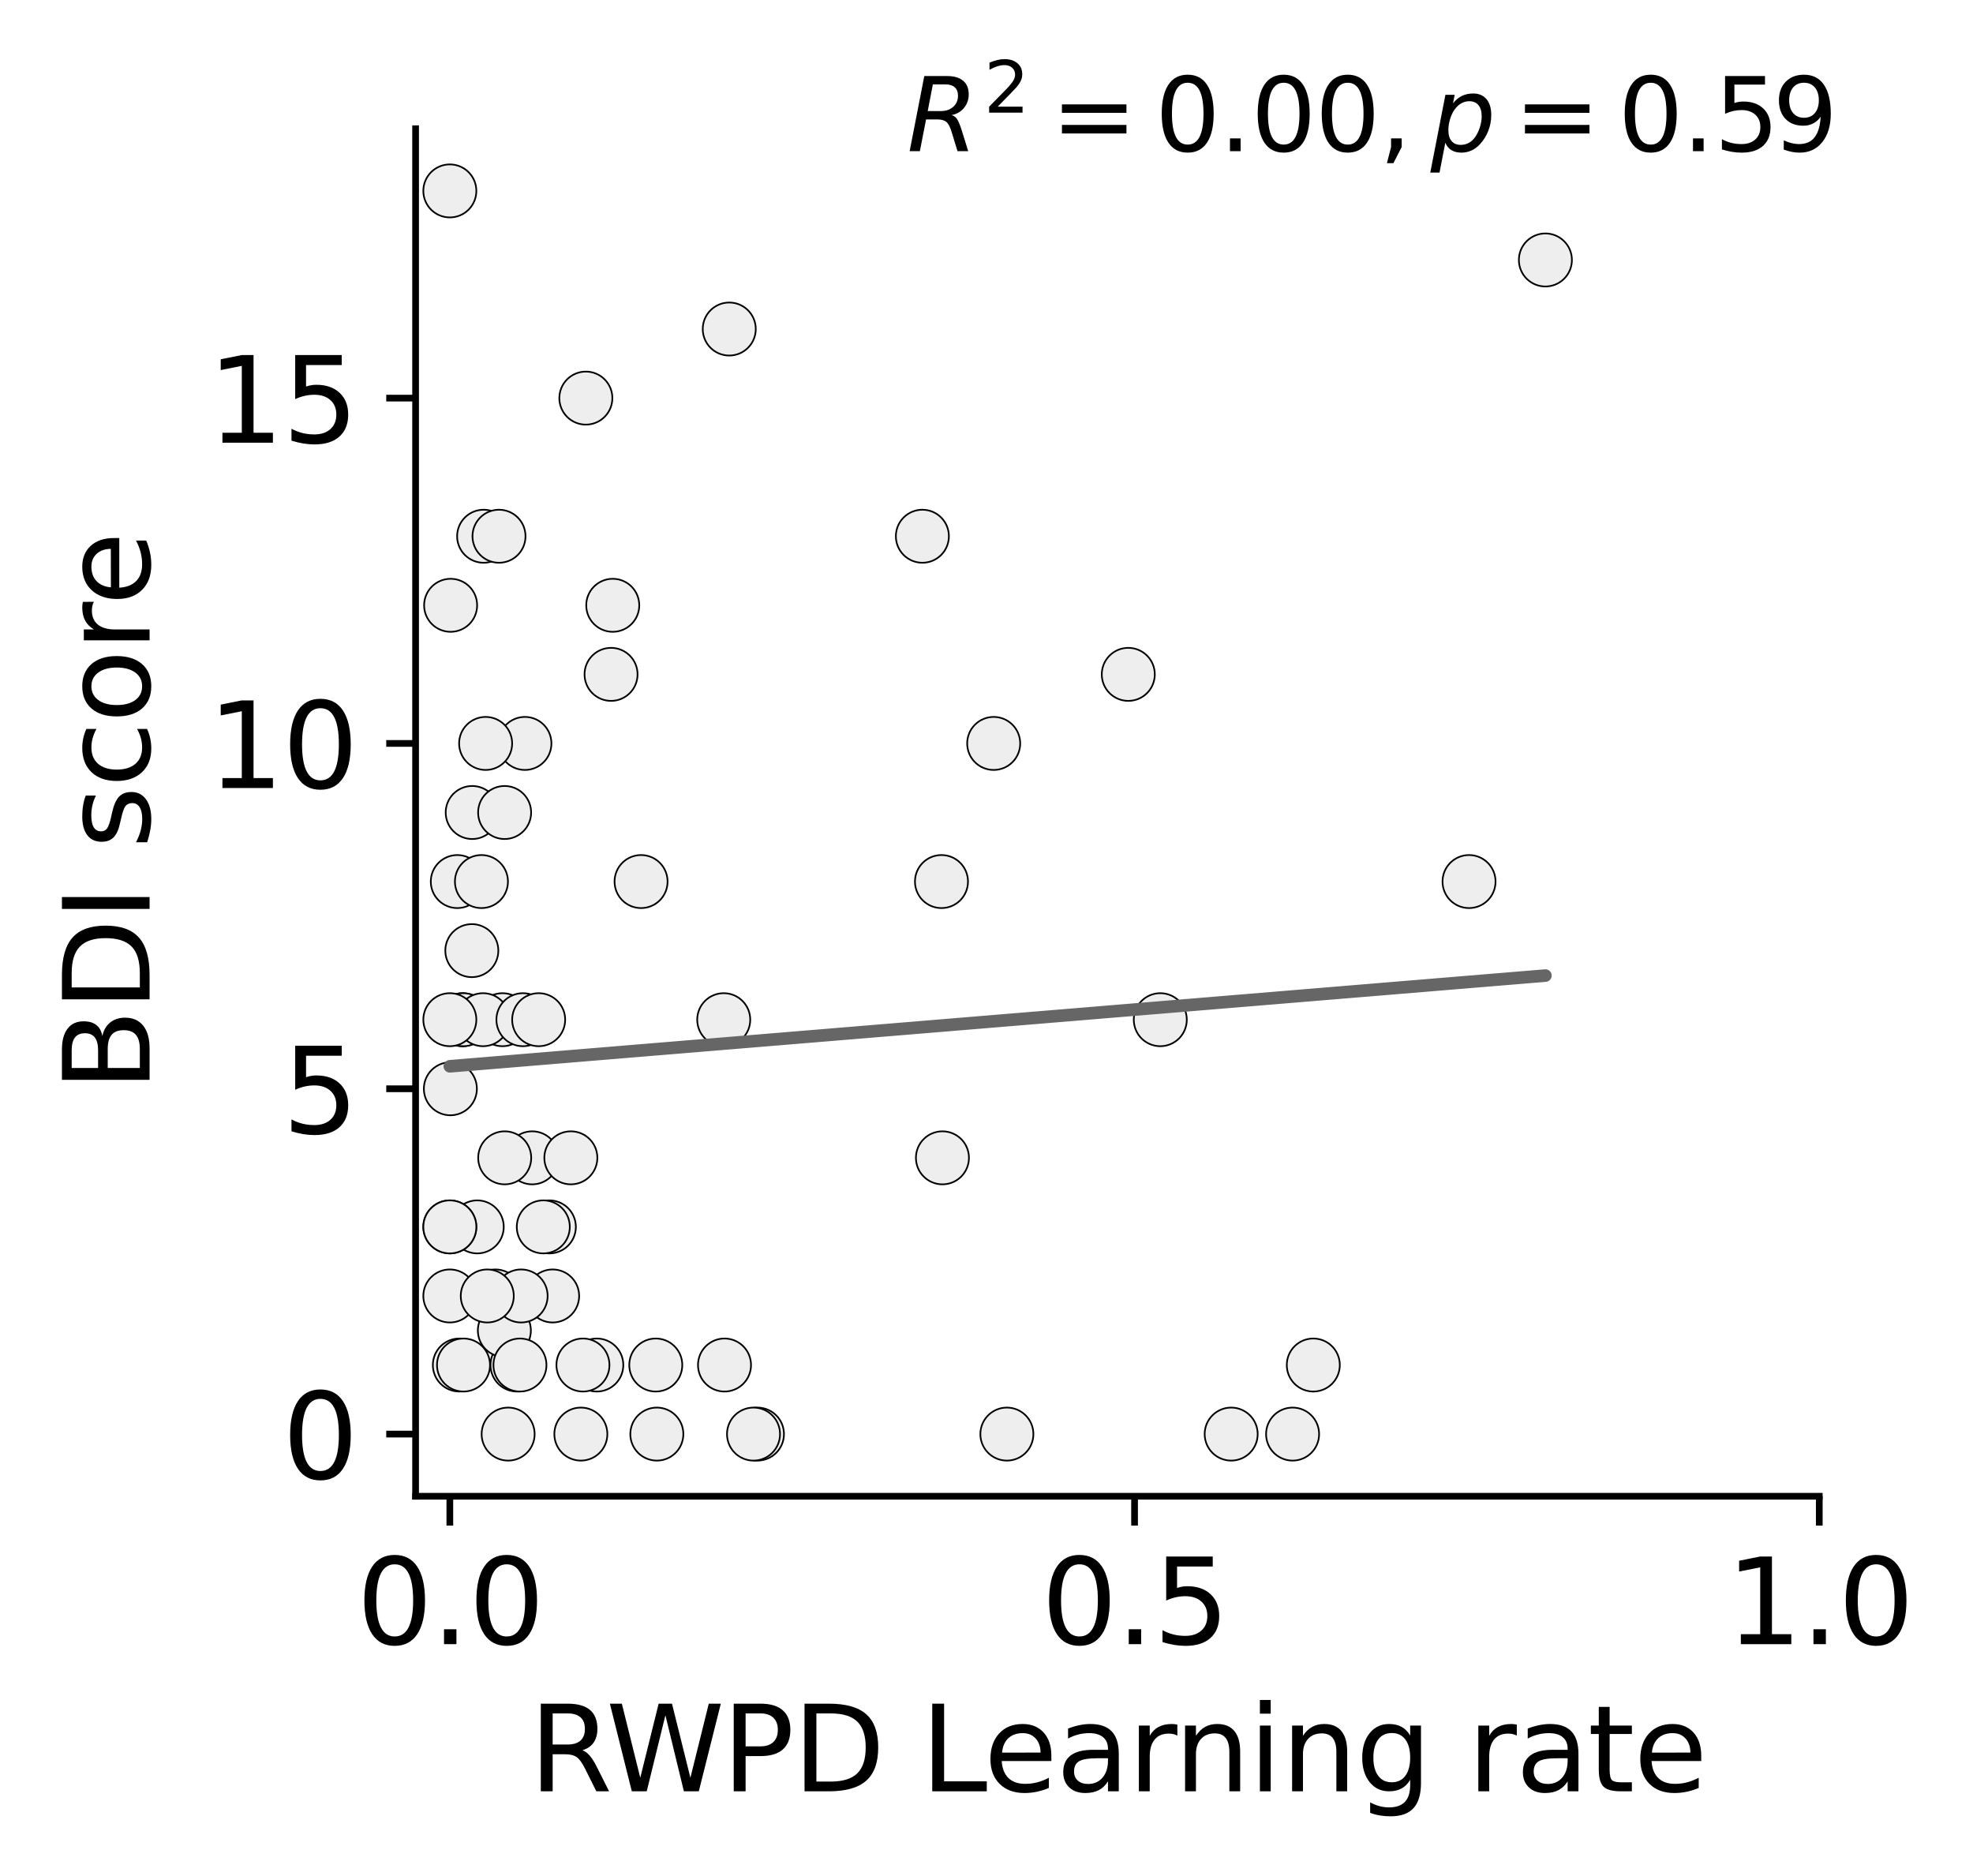 <?xml version="1.0" encoding="utf-8" standalone="no"?>
<!DOCTYPE svg PUBLIC "-//W3C//DTD SVG 1.1//EN"
  "http://www.w3.org/Graphics/SVG/1.1/DTD/svg11.dtd">
<svg xmlns:xlink="http://www.w3.org/1999/xlink" width="235.297pt" height="223.733pt" viewBox="0 0 235.297 223.733" xmlns="http://www.w3.org/2000/svg" version="1.1">
 <defs>
  <style type="text/css">*{stroke-linejoin: round; stroke-linecap: butt}</style>
 </defs>
 <g id="figure_1">
  <g id="patch_1">
   <path d="M 0 223.733 
L 235.297 223.733 
L 235.297 0 
L 0 0 
z
" style="fill: #ffffff"/>
  </g>
  <g id="axes_1">
   <g id="patch_2">
    <path d="M 49.564 178.434 
L 216.964 178.434 
L 216.964 15.354 
L 49.564 15.354 
z
" style="fill: #ffffff"/>
   </g>
   <g id="PathCollection_1">
    <defs>
     <path id="m85085cd853" d="M 0 3.162 
C 0.839 3.162 1.643 2.829 2.236 2.236 
C 2.829 1.643 3.162 0.839 3.162 0 
C 3.162 -0.839 2.829 -1.643 2.236 -2.236 
C 1.643 -2.829 0.839 -3.162 0 -3.162 
C -0.839 -3.162 -1.643 -2.829 -2.236 -2.236 
C -2.829 -1.643 -3.162 -0.839 -3.162 0 
C -3.162 0.839 -2.829 1.643 -2.236 2.236 
C -1.643 2.829 -0.839 3.162 0 3.162 
z
" style="stroke: #000000; stroke-width: 0.2"/>
    </defs>
    <g clip-path="url(#p9c2ded6929)">
     <use xlink:href="#m85085cd853" x="54.782" y="162.785" style="fill: #eeeeee; stroke: #000000; stroke-width: 0.2"/>
     <use xlink:href="#m85085cd853" x="54.538" y="105.13" style="fill: #eeeeee; stroke: #000000; stroke-width: 0.2"/>
     <use xlink:href="#m85085cd853" x="61.657" y="162.785" style="fill: #eeeeee; stroke: #000000; stroke-width: 0.2"/>
     <use xlink:href="#m85085cd853" x="63.468" y="138.076" style="fill: #eeeeee; stroke: #000000; stroke-width: 0.2"/>
     <use xlink:href="#m85085cd853" x="86.404" y="162.785" style="fill: #eeeeee; stroke: #000000; stroke-width: 0.2"/>
     <use xlink:href="#m85085cd853" x="55.132" y="121.603" style="fill: #eeeeee; stroke: #000000; stroke-width: 0.2"/>
     <use xlink:href="#m85085cd853" x="55.246" y="121.603" style="fill: #eeeeee; stroke: #000000; stroke-width: 0.2"/>
     <use xlink:href="#m85085cd853" x="59.081" y="154.549" style="fill: #eeeeee; stroke: #000000; stroke-width: 0.2"/>
     <use xlink:href="#m85085cd853" x="57.677" y="63.949" style="fill: #eeeeee; stroke: #000000; stroke-width: 0.2"/>
     <use xlink:href="#m85085cd853" x="78.207" y="162.785" style="fill: #eeeeee; stroke: #000000; stroke-width: 0.2"/>
     <use xlink:href="#m85085cd853" x="56.314" y="96.894" style="fill: #eeeeee; stroke: #000000; stroke-width: 0.2"/>
     <use xlink:href="#m85085cd853" x="62.601" y="88.658" style="fill: #eeeeee; stroke: #000000; stroke-width: 0.2"/>
     <use xlink:href="#m85085cd853" x="55.277" y="162.785" style="fill: #eeeeee; stroke: #000000; stroke-width: 0.2"/>
     <use xlink:href="#m85085cd853" x="90.333" y="171.021" style="fill: #eeeeee; stroke: #000000; stroke-width: 0.2"/>
     <use xlink:href="#m85085cd853" x="57.416" y="105.13" style="fill: #eeeeee; stroke: #000000; stroke-width: 0.2"/>
     <use xlink:href="#m85085cd853" x="59.926" y="121.603" style="fill: #eeeeee; stroke: #000000; stroke-width: 0.2"/>
     <use xlink:href="#m85085cd853" x="56.914" y="146.312" style="fill: #eeeeee; stroke: #000000; stroke-width: 0.2"/>
     <use xlink:href="#m85085cd853" x="175.195" y="105.13" style="fill: #eeeeee; stroke: #000000; stroke-width: 0.2"/>
     <use xlink:href="#m85085cd853" x="69.868" y="47.476" style="fill: #eeeeee; stroke: #000000; stroke-width: 0.2"/>
     <use xlink:href="#m85085cd853" x="68.079" y="138.076" style="fill: #eeeeee; stroke: #000000; stroke-width: 0.2"/>
     <use xlink:href="#m85085cd853" x="118.506" y="88.658" style="fill: #eeeeee; stroke: #000000; stroke-width: 0.2"/>
     <use xlink:href="#m85085cd853" x="86.97" y="39.239" style="fill: #eeeeee; stroke: #000000; stroke-width: 0.2"/>
     <use xlink:href="#m85085cd853" x="59.51" y="63.949" style="fill: #eeeeee; stroke: #000000; stroke-width: 0.2"/>
     <use xlink:href="#m85085cd853" x="154.153" y="171.021" style="fill: #eeeeee; stroke: #000000; stroke-width: 0.2"/>
     <use xlink:href="#m85085cd853" x="184.301" y="31.003" style="fill: #eeeeee; stroke: #000000; stroke-width: 0.2"/>
     <use xlink:href="#m85085cd853" x="60.15" y="158.667" style="fill: #eeeeee; stroke: #000000; stroke-width: 0.2"/>
     <use xlink:href="#m85085cd853" x="146.828" y="171.021" style="fill: #eeeeee; stroke: #000000; stroke-width: 0.2"/>
     <use xlink:href="#m85085cd853" x="112.394" y="138.076" style="fill: #eeeeee; stroke: #000000; stroke-width: 0.2"/>
     <use xlink:href="#m85085cd853" x="138.374" y="121.603" style="fill: #eeeeee; stroke: #000000; stroke-width: 0.2"/>
     <use xlink:href="#m85085cd853" x="65.906" y="154.549" style="fill: #eeeeee; stroke: #000000; stroke-width: 0.2"/>
     <use xlink:href="#m85085cd853" x="78.334" y="171.021" style="fill: #eeeeee; stroke: #000000; stroke-width: 0.2"/>
     <use xlink:href="#m85085cd853" x="53.647" y="146.312" style="fill: #eeeeee; stroke: #000000; stroke-width: 0.2"/>
     <use xlink:href="#m85085cd853" x="53.647" y="154.549" style="fill: #eeeeee; stroke: #000000; stroke-width: 0.2"/>
     <use xlink:href="#m85085cd853" x="71.173" y="162.785" style="fill: #eeeeee; stroke: #000000; stroke-width: 0.2"/>
     <use xlink:href="#m85085cd853" x="62.008" y="162.785" style="fill: #eeeeee; stroke: #000000; stroke-width: 0.2"/>
     <use xlink:href="#m85085cd853" x="86.311" y="121.603" style="fill: #eeeeee; stroke: #000000; stroke-width: 0.2"/>
     <use xlink:href="#m85085cd853" x="56.269" y="113.367" style="fill: #eeeeee; stroke: #000000; stroke-width: 0.2"/>
     <use xlink:href="#m85085cd853" x="69.272" y="171.021" style="fill: #eeeeee; stroke: #000000; stroke-width: 0.2"/>
     <use xlink:href="#m85085cd853" x="57.915" y="88.658" style="fill: #eeeeee; stroke: #000000; stroke-width: 0.2"/>
     <use xlink:href="#m85085cd853" x="120.079" y="171.021" style="fill: #eeeeee; stroke: #000000; stroke-width: 0.2"/>
     <use xlink:href="#m85085cd853" x="57.605" y="121.603" style="fill: #eeeeee; stroke: #000000; stroke-width: 0.2"/>
     <use xlink:href="#m85085cd853" x="112.279" y="105.13" style="fill: #eeeeee; stroke: #000000; stroke-width: 0.2"/>
     <use xlink:href="#m85085cd853" x="53.647" y="121.603" style="fill: #eeeeee; stroke: #000000; stroke-width: 0.2"/>
     <use xlink:href="#m85085cd853" x="110.001" y="63.949" style="fill: #eeeeee; stroke: #000000; stroke-width: 0.2"/>
     <use xlink:href="#m85085cd853" x="72.873" y="80.421" style="fill: #eeeeee; stroke: #000000; stroke-width: 0.2"/>
     <use xlink:href="#m85085cd853" x="62.148" y="154.549" style="fill: #eeeeee; stroke: #000000; stroke-width: 0.2"/>
     <use xlink:href="#m85085cd853" x="60.18" y="96.894" style="fill: #eeeeee; stroke: #000000; stroke-width: 0.2"/>
     <use xlink:href="#m85085cd853" x="60.599" y="171.021" style="fill: #eeeeee; stroke: #000000; stroke-width: 0.2"/>
     <use xlink:href="#m85085cd853" x="62.363" y="121.603" style="fill: #eeeeee; stroke: #000000; stroke-width: 0.2"/>
     <use xlink:href="#m85085cd853" x="53.647" y="146.312" style="fill: #eeeeee; stroke: #000000; stroke-width: 0.2"/>
     <use xlink:href="#m85085cd853" x="89.863" y="171.021" style="fill: #eeeeee; stroke: #000000; stroke-width: 0.2"/>
     <use xlink:href="#m85085cd853" x="53.647" y="22.767" style="fill: #eeeeee; stroke: #000000; stroke-width: 0.2"/>
     <use xlink:href="#m85085cd853" x="134.558" y="80.421" style="fill: #eeeeee; stroke: #000000; stroke-width: 0.2"/>
     <use xlink:href="#m85085cd853" x="65.514" y="146.312" style="fill: #eeeeee; stroke: #000000; stroke-width: 0.2"/>
     <use xlink:href="#m85085cd853" x="69.521" y="162.785" style="fill: #eeeeee; stroke: #000000; stroke-width: 0.2"/>
     <use xlink:href="#m85085cd853" x="53.711" y="129.839" style="fill: #eeeeee; stroke: #000000; stroke-width: 0.2"/>
     <use xlink:href="#m85085cd853" x="64.241" y="121.603" style="fill: #eeeeee; stroke: #000000; stroke-width: 0.2"/>
     <use xlink:href="#m85085cd853" x="156.622" y="162.785" style="fill: #eeeeee; stroke: #000000; stroke-width: 0.2"/>
     <use xlink:href="#m85085cd853" x="53.741" y="72.185" style="fill: #eeeeee; stroke: #000000; stroke-width: 0.2"/>
     <use xlink:href="#m85085cd853" x="58.111" y="154.549" style="fill: #eeeeee; stroke: #000000; stroke-width: 0.2"/>
     <use xlink:href="#m85085cd853" x="64.792" y="146.312" style="fill: #eeeeee; stroke: #000000; stroke-width: 0.2"/>
     <use xlink:href="#m85085cd853" x="60.19" y="138.076" style="fill: #eeeeee; stroke: #000000; stroke-width: 0.2"/>
     <use xlink:href="#m85085cd853" x="73.075" y="72.185" style="fill: #eeeeee; stroke: #000000; stroke-width: 0.2"/>
     <use xlink:href="#m85085cd853" x="76.453" y="105.13" style="fill: #eeeeee; stroke: #000000; stroke-width: 0.2"/>
    </g>
   </g>
   <g id="matplotlib.axis_1">
    <g id="xtick_1">
     <g id="line2d_1">
      <defs>
       <path id="m399665196b" d="M 0 0 
L 0 3.5 
" style="stroke: #000000; stroke-width: 0.8"/>
      </defs>
      <g>
       <use xlink:href="#m399665196b" x="53.647" y="178.434" style="stroke: #000000; stroke-width: 0.8"/>
      </g>
     </g>
     <g id="text_1">
      <!-- 0.0 -->
      <g transform="translate(42.515 196.072) scale(0.14 -0.14)">
       <defs>
        <path id="DejaVuSans-30" d="M 2034 4250 
Q 1547 4250 1301 3770 
Q 1056 3291 1056 2328 
Q 1056 1369 1301 889 
Q 1547 409 2034 409 
Q 2525 409 2770 889 
Q 3016 1369 3016 2328 
Q 3016 3291 2770 3770 
Q 2525 4250 2034 4250 
z
M 2034 4750 
Q 2819 4750 3233 4129 
Q 3647 3509 3647 2328 
Q 3647 1150 3233 529 
Q 2819 -91 2034 -91 
Q 1250 -91 836 529 
Q 422 1150 422 2328 
Q 422 3509 836 4129 
Q 1250 4750 2034 4750 
z
" transform="scale(0.016)"/>
        <path id="DejaVuSans-2e" d="M 684 794 
L 1344 794 
L 1344 0 
L 684 0 
L 684 794 
z
" transform="scale(0.016)"/>
       </defs>
       <use xlink:href="#DejaVuSans-30"/>
       <use xlink:href="#DejaVuSans-2e" x="63.623"/>
       <use xlink:href="#DejaVuSans-30" x="95.41"/>
      </g>
     </g>
    </g>
    <g id="xtick_2">
     <g id="line2d_2">
      <g>
       <use xlink:href="#m399665196b" x="135.306" y="178.434" style="stroke: #000000; stroke-width: 0.8"/>
      </g>
     </g>
     <g id="text_2">
      <!-- 0.5 -->
      <g transform="translate(124.174 196.072) scale(0.14 -0.14)">
       <defs>
        <path id="DejaVuSans-35" d="M 691 4666 
L 3169 4666 
L 3169 4134 
L 1269 4134 
L 1269 2991 
Q 1406 3038 1543 3061 
Q 1681 3084 1819 3084 
Q 2600 3084 3056 2656 
Q 3513 2228 3513 1497 
Q 3513 744 3044 326 
Q 2575 -91 1722 -91 
Q 1428 -91 1123 -41 
Q 819 9 494 109 
L 494 744 
Q 775 591 1075 516 
Q 1375 441 1709 441 
Q 2250 441 2565 725 
Q 2881 1009 2881 1497 
Q 2881 1984 2565 2268 
Q 2250 2553 1709 2553 
Q 1456 2553 1204 2497 
Q 953 2441 691 2322 
L 691 4666 
z
" transform="scale(0.016)"/>
       </defs>
       <use xlink:href="#DejaVuSans-30"/>
       <use xlink:href="#DejaVuSans-2e" x="63.623"/>
       <use xlink:href="#DejaVuSans-35" x="95.41"/>
      </g>
     </g>
    </g>
    <g id="xtick_3">
     <g id="line2d_3">
      <g>
       <use xlink:href="#m399665196b" x="216.964" y="178.434" style="stroke: #000000; stroke-width: 0.8"/>
      </g>
     </g>
     <g id="text_3">
      <!-- 1.0 -->
      <g transform="translate(205.832 196.072) scale(0.14 -0.14)">
       <defs>
        <path id="DejaVuSans-31" d="M 794 531 
L 1825 531 
L 1825 4091 
L 703 3866 
L 703 4441 
L 1819 4666 
L 2450 4666 
L 2450 531 
L 3481 531 
L 3481 0 
L 794 0 
L 794 531 
z
" transform="scale(0.016)"/>
       </defs>
       <use xlink:href="#DejaVuSans-31"/>
       <use xlink:href="#DejaVuSans-2e" x="63.623"/>
       <use xlink:href="#DejaVuSans-30" x="95.41"/>
      </g>
     </g>
    </g>
    <g id="text_4">
     <!-- RWPD Learning rate -->
     <g transform="translate(63.089 213.621) scale(0.14 -0.14)">
      <defs>
       <path id="DejaVuSans-52" d="M 2841 2188 
Q 3044 2119 3236 1894 
Q 3428 1669 3622 1275 
L 4263 0 
L 3584 0 
L 2988 1197 
Q 2756 1666 2539 1819 
Q 2322 1972 1947 1972 
L 1259 1972 
L 1259 0 
L 628 0 
L 628 4666 
L 2053 4666 
Q 2853 4666 3247 4331 
Q 3641 3997 3641 3322 
Q 3641 2881 3436 2590 
Q 3231 2300 2841 2188 
z
M 1259 4147 
L 1259 2491 
L 2053 2491 
Q 2509 2491 2742 2702 
Q 2975 2913 2975 3322 
Q 2975 3731 2742 3939 
Q 2509 4147 2053 4147 
L 1259 4147 
z
" transform="scale(0.016)"/>
       <path id="DejaVuSans-57" d="M 213 4666 
L 850 4666 
L 1831 722 
L 2809 4666 
L 3519 4666 
L 4500 722 
L 5478 4666 
L 6119 4666 
L 4947 0 
L 4153 0 
L 3169 4050 
L 2175 0 
L 1381 0 
L 213 4666 
z
" transform="scale(0.016)"/>
       <path id="DejaVuSans-50" d="M 1259 4147 
L 1259 2394 
L 2053 2394 
Q 2494 2394 2734 2622 
Q 2975 2850 2975 3272 
Q 2975 3691 2734 3919 
Q 2494 4147 2053 4147 
L 1259 4147 
z
M 628 4666 
L 2053 4666 
Q 2838 4666 3239 4311 
Q 3641 3956 3641 3272 
Q 3641 2581 3239 2228 
Q 2838 1875 2053 1875 
L 1259 1875 
L 1259 0 
L 628 0 
L 628 4666 
z
" transform="scale(0.016)"/>
       <path id="DejaVuSans-44" d="M 1259 4147 
L 1259 519 
L 2022 519 
Q 2988 519 3436 956 
Q 3884 1394 3884 2338 
Q 3884 3275 3436 3711 
Q 2988 4147 2022 4147 
L 1259 4147 
z
M 628 4666 
L 1925 4666 
Q 3281 4666 3915 4102 
Q 4550 3538 4550 2338 
Q 4550 1131 3912 565 
Q 3275 0 1925 0 
L 628 0 
L 628 4666 
z
" transform="scale(0.016)"/>
       <path id="DejaVuSans-20" transform="scale(0.016)"/>
       <path id="DejaVuSans-4c" d="M 628 4666 
L 1259 4666 
L 1259 531 
L 3531 531 
L 3531 0 
L 628 0 
L 628 4666 
z
" transform="scale(0.016)"/>
       <path id="DejaVuSans-65" d="M 3597 1894 
L 3597 1613 
L 953 1613 
Q 991 1019 1311 708 
Q 1631 397 2203 397 
Q 2534 397 2845 478 
Q 3156 559 3463 722 
L 3463 178 
Q 3153 47 2828 -22 
Q 2503 -91 2169 -91 
Q 1331 -91 842 396 
Q 353 884 353 1716 
Q 353 2575 817 3079 
Q 1281 3584 2069 3584 
Q 2775 3584 3186 3129 
Q 3597 2675 3597 1894 
z
M 3022 2063 
Q 3016 2534 2758 2815 
Q 2500 3097 2075 3097 
Q 1594 3097 1305 2825 
Q 1016 2553 972 2059 
L 3022 2063 
z
" transform="scale(0.016)"/>
       <path id="DejaVuSans-61" d="M 2194 1759 
Q 1497 1759 1228 1600 
Q 959 1441 959 1056 
Q 959 750 1161 570 
Q 1363 391 1709 391 
Q 2188 391 2477 730 
Q 2766 1069 2766 1631 
L 2766 1759 
L 2194 1759 
z
M 3341 1997 
L 3341 0 
L 2766 0 
L 2766 531 
Q 2569 213 2275 61 
Q 1981 -91 1556 -91 
Q 1019 -91 701 211 
Q 384 513 384 1019 
Q 384 1609 779 1909 
Q 1175 2209 1959 2209 
L 2766 2209 
L 2766 2266 
Q 2766 2663 2505 2880 
Q 2244 3097 1772 3097 
Q 1472 3097 1187 3025 
Q 903 2953 641 2809 
L 641 3341 
Q 956 3463 1253 3523 
Q 1550 3584 1831 3584 
Q 2591 3584 2966 3190 
Q 3341 2797 3341 1997 
z
" transform="scale(0.016)"/>
       <path id="DejaVuSans-72" d="M 2631 2963 
Q 2534 3019 2420 3045 
Q 2306 3072 2169 3072 
Q 1681 3072 1420 2755 
Q 1159 2438 1159 1844 
L 1159 0 
L 581 0 
L 581 3500 
L 1159 3500 
L 1159 2956 
Q 1341 3275 1631 3429 
Q 1922 3584 2338 3584 
Q 2397 3584 2469 3576 
Q 2541 3569 2628 3553 
L 2631 2963 
z
" transform="scale(0.016)"/>
       <path id="DejaVuSans-6e" d="M 3513 2113 
L 3513 0 
L 2938 0 
L 2938 2094 
Q 2938 2591 2744 2837 
Q 2550 3084 2163 3084 
Q 1697 3084 1428 2787 
Q 1159 2491 1159 1978 
L 1159 0 
L 581 0 
L 581 3500 
L 1159 3500 
L 1159 2956 
Q 1366 3272 1645 3428 
Q 1925 3584 2291 3584 
Q 2894 3584 3203 3211 
Q 3513 2838 3513 2113 
z
" transform="scale(0.016)"/>
       <path id="DejaVuSans-69" d="M 603 3500 
L 1178 3500 
L 1178 0 
L 603 0 
L 603 3500 
z
M 603 4863 
L 1178 4863 
L 1178 4134 
L 603 4134 
L 603 4863 
z
" transform="scale(0.016)"/>
       <path id="DejaVuSans-67" d="M 2906 1791 
Q 2906 2416 2648 2759 
Q 2391 3103 1925 3103 
Q 1463 3103 1205 2759 
Q 947 2416 947 1791 
Q 947 1169 1205 825 
Q 1463 481 1925 481 
Q 2391 481 2648 825 
Q 2906 1169 2906 1791 
z
M 3481 434 
Q 3481 -459 3084 -895 
Q 2688 -1331 1869 -1331 
Q 1566 -1331 1297 -1286 
Q 1028 -1241 775 -1147 
L 775 -588 
Q 1028 -725 1275 -790 
Q 1522 -856 1778 -856 
Q 2344 -856 2625 -561 
Q 2906 -266 2906 331 
L 2906 616 
Q 2728 306 2450 153 
Q 2172 0 1784 0 
Q 1141 0 747 490 
Q 353 981 353 1791 
Q 353 2603 747 3093 
Q 1141 3584 1784 3584 
Q 2172 3584 2450 3431 
Q 2728 3278 2906 2969 
L 2906 3500 
L 3481 3500 
L 3481 434 
z
" transform="scale(0.016)"/>
       <path id="DejaVuSans-74" d="M 1172 4494 
L 1172 3500 
L 2356 3500 
L 2356 3053 
L 1172 3053 
L 1172 1153 
Q 1172 725 1289 603 
Q 1406 481 1766 481 
L 2356 481 
L 2356 0 
L 1766 0 
Q 1100 0 847 248 
Q 594 497 594 1153 
L 594 3053 
L 172 3053 
L 172 3500 
L 594 3500 
L 594 4494 
L 1172 4494 
z
" transform="scale(0.016)"/>
      </defs>
      <use xlink:href="#DejaVuSans-52"/>
      <use xlink:href="#DejaVuSans-57" x="65.482"/>
      <use xlink:href="#DejaVuSans-50" x="164.359"/>
      <use xlink:href="#DejaVuSans-44" x="224.662"/>
      <use xlink:href="#DejaVuSans-20" x="301.664"/>
      <use xlink:href="#DejaVuSans-4c" x="333.451"/>
      <use xlink:href="#DejaVuSans-65" x="387.414"/>
      <use xlink:href="#DejaVuSans-61" x="448.938"/>
      <use xlink:href="#DejaVuSans-72" x="510.217"/>
      <use xlink:href="#DejaVuSans-6e" x="549.58"/>
      <use xlink:href="#DejaVuSans-69" x="612.959"/>
      <use xlink:href="#DejaVuSans-6e" x="640.742"/>
      <use xlink:href="#DejaVuSans-67" x="704.121"/>
      <use xlink:href="#DejaVuSans-20" x="767.598"/>
      <use xlink:href="#DejaVuSans-72" x="799.385"/>
      <use xlink:href="#DejaVuSans-61" x="840.498"/>
      <use xlink:href="#DejaVuSans-74" x="901.777"/>
      <use xlink:href="#DejaVuSans-65" x="940.986"/>
     </g>
    </g>
   </g>
   <g id="matplotlib.axis_2">
    <g id="ytick_1">
     <g id="line2d_4">
      <defs>
       <path id="me55a767533" d="M 0 0 
L -3.5 0 
" style="stroke: #000000; stroke-width: 0.8"/>
      </defs>
      <g>
       <use xlink:href="#me55a767533" x="49.564" y="171.021" style="stroke: #000000; stroke-width: 0.8"/>
      </g>
     </g>
     <g id="text_5">
      <!-- 0 -->
      <g transform="translate(33.657 176.34) scale(0.14 -0.14)">
       <use xlink:href="#DejaVuSans-30"/>
      </g>
     </g>
    </g>
    <g id="ytick_2">
     <g id="line2d_5">
      <g>
       <use xlink:href="#me55a767533" x="49.564" y="129.839" style="stroke: #000000; stroke-width: 0.8"/>
      </g>
     </g>
     <g id="text_6">
      <!-- 5 -->
      <g transform="translate(33.657 135.158) scale(0.14 -0.14)">
       <use xlink:href="#DejaVuSans-35"/>
      </g>
     </g>
    </g>
    <g id="ytick_3">
     <g id="line2d_6">
      <g>
       <use xlink:href="#me55a767533" x="49.564" y="88.658" style="stroke: #000000; stroke-width: 0.8"/>
      </g>
     </g>
     <g id="text_7">
      <!-- 10 -->
      <g transform="translate(24.749 93.977) scale(0.14 -0.14)">
       <use xlink:href="#DejaVuSans-31"/>
       <use xlink:href="#DejaVuSans-30" x="63.623"/>
      </g>
     </g>
    </g>
    <g id="ytick_4">
     <g id="line2d_7">
      <g>
       <use xlink:href="#me55a767533" x="49.564" y="47.476" style="stroke: #000000; stroke-width: 0.8"/>
      </g>
     </g>
     <g id="text_8">
      <!-- 15 -->
      <g transform="translate(24.749 52.795) scale(0.14 -0.14)">
       <use xlink:href="#DejaVuSans-31"/>
       <use xlink:href="#DejaVuSans-35" x="63.623"/>
      </g>
     </g>
    </g>
    <g id="text_9">
     <!-- BDI score -->
     <g transform="translate(17.838 130.182) rotate(-90) scale(0.14 -0.14)">
      <defs>
       <path id="DejaVuSans-42" d="M 1259 2228 
L 1259 519 
L 2272 519 
Q 2781 519 3026 730 
Q 3272 941 3272 1375 
Q 3272 1813 3026 2020 
Q 2781 2228 2272 2228 
L 1259 2228 
z
M 1259 4147 
L 1259 2741 
L 2194 2741 
Q 2656 2741 2882 2914 
Q 3109 3088 3109 3444 
Q 3109 3797 2882 3972 
Q 2656 4147 2194 4147 
L 1259 4147 
z
M 628 4666 
L 2241 4666 
Q 2963 4666 3353 4366 
Q 3744 4066 3744 3513 
Q 3744 3084 3544 2831 
Q 3344 2578 2956 2516 
Q 3422 2416 3680 2098 
Q 3938 1781 3938 1306 
Q 3938 681 3513 340 
Q 3088 0 2303 0 
L 628 0 
L 628 4666 
z
" transform="scale(0.016)"/>
       <path id="DejaVuSans-49" d="M 628 4666 
L 1259 4666 
L 1259 0 
L 628 0 
L 628 4666 
z
" transform="scale(0.016)"/>
       <path id="DejaVuSans-73" d="M 2834 3397 
L 2834 2853 
Q 2591 2978 2328 3040 
Q 2066 3103 1784 3103 
Q 1356 3103 1142 2972 
Q 928 2841 928 2578 
Q 928 2378 1081 2264 
Q 1234 2150 1697 2047 
L 1894 2003 
Q 2506 1872 2764 1633 
Q 3022 1394 3022 966 
Q 3022 478 2636 193 
Q 2250 -91 1575 -91 
Q 1294 -91 989 -36 
Q 684 19 347 128 
L 347 722 
Q 666 556 975 473 
Q 1284 391 1588 391 
Q 1994 391 2212 530 
Q 2431 669 2431 922 
Q 2431 1156 2273 1281 
Q 2116 1406 1581 1522 
L 1381 1569 
Q 847 1681 609 1914 
Q 372 2147 372 2553 
Q 372 3047 722 3315 
Q 1072 3584 1716 3584 
Q 2034 3584 2315 3537 
Q 2597 3491 2834 3397 
z
" transform="scale(0.016)"/>
       <path id="DejaVuSans-63" d="M 3122 3366 
L 3122 2828 
Q 2878 2963 2633 3030 
Q 2388 3097 2138 3097 
Q 1578 3097 1268 2742 
Q 959 2388 959 1747 
Q 959 1106 1268 751 
Q 1578 397 2138 397 
Q 2388 397 2633 464 
Q 2878 531 3122 666 
L 3122 134 
Q 2881 22 2623 -34 
Q 2366 -91 2075 -91 
Q 1284 -91 818 406 
Q 353 903 353 1747 
Q 353 2603 823 3093 
Q 1294 3584 2113 3584 
Q 2378 3584 2631 3529 
Q 2884 3475 3122 3366 
z
" transform="scale(0.016)"/>
       <path id="DejaVuSans-6f" d="M 1959 3097 
Q 1497 3097 1228 2736 
Q 959 2375 959 1747 
Q 959 1119 1226 758 
Q 1494 397 1959 397 
Q 2419 397 2687 759 
Q 2956 1122 2956 1747 
Q 2956 2369 2687 2733 
Q 2419 3097 1959 3097 
z
M 1959 3584 
Q 2709 3584 3137 3096 
Q 3566 2609 3566 1747 
Q 3566 888 3137 398 
Q 2709 -91 1959 -91 
Q 1206 -91 779 398 
Q 353 888 353 1747 
Q 353 2609 779 3096 
Q 1206 3584 1959 3584 
z
" transform="scale(0.016)"/>
      </defs>
      <use xlink:href="#DejaVuSans-42"/>
      <use xlink:href="#DejaVuSans-44" x="68.604"/>
      <use xlink:href="#DejaVuSans-49" x="145.605"/>
      <use xlink:href="#DejaVuSans-20" x="175.098"/>
      <use xlink:href="#DejaVuSans-73" x="206.885"/>
      <use xlink:href="#DejaVuSans-63" x="258.984"/>
      <use xlink:href="#DejaVuSans-6f" x="313.965"/>
      <use xlink:href="#DejaVuSans-72" x="375.146"/>
      <use xlink:href="#DejaVuSans-65" x="414.01"/>
     </g>
    </g>
   </g>
   <g id="line2d_8">
    <path d="M 54.782 127.066 
L 54.538 127.087 
L 61.657 126.497 
L 63.468 126.347 
L 86.404 124.448 
L 55.132 127.037 
L 55.246 127.028 
L 59.081 126.71 
L 57.677 126.827 
L 78.207 125.127 
L 56.314 126.939 
L 62.601 126.419 
L 55.277 127.025 
L 90.333 124.123 
L 57.416 126.848 
L 59.926 126.64 
L 56.914 126.89 
L 175.195 117.095 
L 69.868 125.817 
L 68.079 125.965 
L 118.506 121.79 
L 86.97 124.401 
L 59.51 126.675 
L 154.153 118.838 
L 184.301 116.341 
L 60.15 126.622 
L 146.828 119.444 
L 112.394 122.296 
L 138.374 120.144 
L 65.906 126.145 
L 78.334 125.116 
L 53.647 127.16 
L 53.647 127.16 
L 71.173 125.709 
L 62.008 126.468 
L 86.311 124.456 
L 56.269 126.943 
L 69.272 125.867 
L 57.915 126.807 
L 120.079 121.659 
L 57.605 126.833 
L 112.279 122.305 
L 53.647 127.16 
L 110.001 122.494 
L 72.873 125.568 
L 62.148 126.456 
L 60.18 126.619 
L 60.599 126.585 
L 62.363 126.439 
L 53.647 127.16 
L 89.863 124.161 
L 53.647 127.16 
L 134.558 120.46 
L 65.514 126.178 
L 69.521 125.846 
L 53.711 127.155 
L 64.241 126.283 
L 156.622 118.633 
L 53.741 127.153 
L 58.111 126.791 
L 64.792 126.237 
L 60.19 126.619 
L 73.075 125.552 
L 76.453 125.272 
" clip-path="url(#p9c2ded6929)" style="fill: none; stroke: #666666; stroke-width: 1.5; stroke-linecap: square"/>
   </g>
   <g id="patch_3">
    <path d="M 49.564 178.434 
L 49.564 15.354 
" style="fill: none; stroke: #000000; stroke-width: 0.8; stroke-linejoin: miter; stroke-linecap: square"/>
   </g>
   <g id="patch_4">
    <path d="M 49.564 178.434 
L 216.964 178.434 
" style="fill: none; stroke: #000000; stroke-width: 0.8; stroke-linejoin: miter; stroke-linecap: square"/>
   </g>
   <g id="text_10">
    <!-- $R^2 = 0.00, p = 0.59$ -->
    <g transform="translate(108.154 18.12) scale(0.12 -0.12)">
     <defs>
      <path id="DejaVuSans-Oblique-52" d="M 1613 4147 
L 1294 2491 
L 2106 2491 
Q 2584 2491 2879 2755 
Q 3175 3019 3175 3444 
Q 3175 3784 2976 3965 
Q 2778 4147 2406 4147 
L 1613 4147 
z
M 2772 2241 
Q 2972 2194 3105 2009 
Q 3238 1825 3413 1275 
L 3809 0 
L 3144 0 
L 2778 1197 
Q 2638 1659 2453 1815 
Q 2269 1972 1888 1972 
L 1191 1972 
L 806 0 
L 172 0 
L 1081 4666 
L 2503 4666 
Q 3150 4666 3495 4373 
Q 3841 4081 3841 3531 
Q 3841 3044 3547 2687 
Q 3253 2331 2772 2241 
z
" transform="scale(0.016)"/>
      <path id="DejaVuSans-32" d="M 1228 531 
L 3431 531 
L 3431 0 
L 469 0 
L 469 531 
Q 828 903 1448 1529 
Q 2069 2156 2228 2338 
Q 2531 2678 2651 2914 
Q 2772 3150 2772 3378 
Q 2772 3750 2511 3984 
Q 2250 4219 1831 4219 
Q 1534 4219 1204 4116 
Q 875 4013 500 3803 
L 500 4441 
Q 881 4594 1212 4672 
Q 1544 4750 1819 4750 
Q 2544 4750 2975 4387 
Q 3406 4025 3406 3419 
Q 3406 3131 3298 2873 
Q 3191 2616 2906 2266 
Q 2828 2175 2409 1742 
Q 1991 1309 1228 531 
z
" transform="scale(0.016)"/>
      <path id="DejaVuSans-3d" d="M 678 2906 
L 4684 2906 
L 4684 2381 
L 678 2381 
L 678 2906 
z
M 678 1631 
L 4684 1631 
L 4684 1100 
L 678 1100 
L 678 1631 
z
" transform="scale(0.016)"/>
      <path id="DejaVuSans-2c" d="M 750 794 
L 1409 794 
L 1409 256 
L 897 -744 
L 494 -744 
L 750 256 
L 750 794 
z
" transform="scale(0.016)"/>
      <path id="DejaVuSans-Oblique-70" d="M 3175 2156 
Q 3175 2616 2975 2859 
Q 2775 3103 2400 3103 
Q 2144 3103 1911 2972 
Q 1678 2841 1497 2591 
Q 1319 2344 1212 1994 
Q 1106 1644 1106 1300 
Q 1106 863 1306 627 
Q 1506 391 1875 391 
Q 2147 391 2380 519 
Q 2613 647 2778 891 
Q 2956 1147 3065 1494 
Q 3175 1841 3175 2156 
z
M 1394 2969 
Q 1625 3272 1939 3428 
Q 2253 3584 2638 3584 
Q 3175 3584 3472 3232 
Q 3769 2881 3769 2247 
Q 3769 1728 3584 1258 
Q 3400 788 3053 416 
Q 2822 169 2531 39 
Q 2241 -91 1919 -91 
Q 1547 -91 1294 64 
Q 1041 219 916 525 
L 556 -1331 
L -19 -1331 
L 922 3500 
L 1497 3500 
L 1394 2969 
z
" transform="scale(0.016)"/>
      <path id="DejaVuSans-39" d="M 703 97 
L 703 672 
Q 941 559 1184 500 
Q 1428 441 1663 441 
Q 2288 441 2617 861 
Q 2947 1281 2994 2138 
Q 2813 1869 2534 1725 
Q 2256 1581 1919 1581 
Q 1219 1581 811 2004 
Q 403 2428 403 3163 
Q 403 3881 828 4315 
Q 1253 4750 1959 4750 
Q 2769 4750 3195 4129 
Q 3622 3509 3622 2328 
Q 3622 1225 3098 567 
Q 2575 -91 1691 -91 
Q 1453 -91 1209 -44 
Q 966 3 703 97 
z
M 1959 2075 
Q 2384 2075 2632 2365 
Q 2881 2656 2881 3163 
Q 2881 3666 2632 3958 
Q 2384 4250 1959 4250 
Q 1534 4250 1286 3958 
Q 1038 3666 1038 3163 
Q 1038 2656 1286 2365 
Q 1534 2075 1959 2075 
z
" transform="scale(0.016)"/>
     </defs>
     <use xlink:href="#DejaVuSans-Oblique-52" transform="translate(0 0.766)"/>
     <use xlink:href="#DejaVuSans-32" transform="translate(76.499 39.047) scale(0.7)"/>
     <use xlink:href="#DejaVuSans-3d" transform="translate(143.252 0.766)"/>
     <use xlink:href="#DejaVuSans-30" transform="translate(246.524 0.766)"/>
     <use xlink:href="#DejaVuSans-2e" transform="translate(310.147 0.766)"/>
     <use xlink:href="#DejaVuSans-30" transform="translate(341.934 0.766)"/>
     <use xlink:href="#DejaVuSans-30" transform="translate(405.557 0.766)"/>
     <use xlink:href="#DejaVuSans-2c" transform="translate(469.18 0.766)"/>
     <use xlink:href="#DejaVuSans-Oblique-70" transform="translate(520.449 0.766)"/>
     <use xlink:href="#DejaVuSans-3d" transform="translate(603.408 0.766)"/>
     <use xlink:href="#DejaVuSans-30" transform="translate(706.68 0.766)"/>
     <use xlink:href="#DejaVuSans-2e" transform="translate(770.303 0.766)"/>
     <use xlink:href="#DejaVuSans-35" transform="translate(802.09 0.766)"/>
     <use xlink:href="#DejaVuSans-39" transform="translate(860.213 0.766)"/>
    </g>
   </g>
  </g>
 </g>
 <defs>
  <clipPath id="p9c2ded6929">
   <rect x="49.564" y="15.354" width="167.4" height="163.08"/>
  </clipPath>
 </defs>
</svg>

